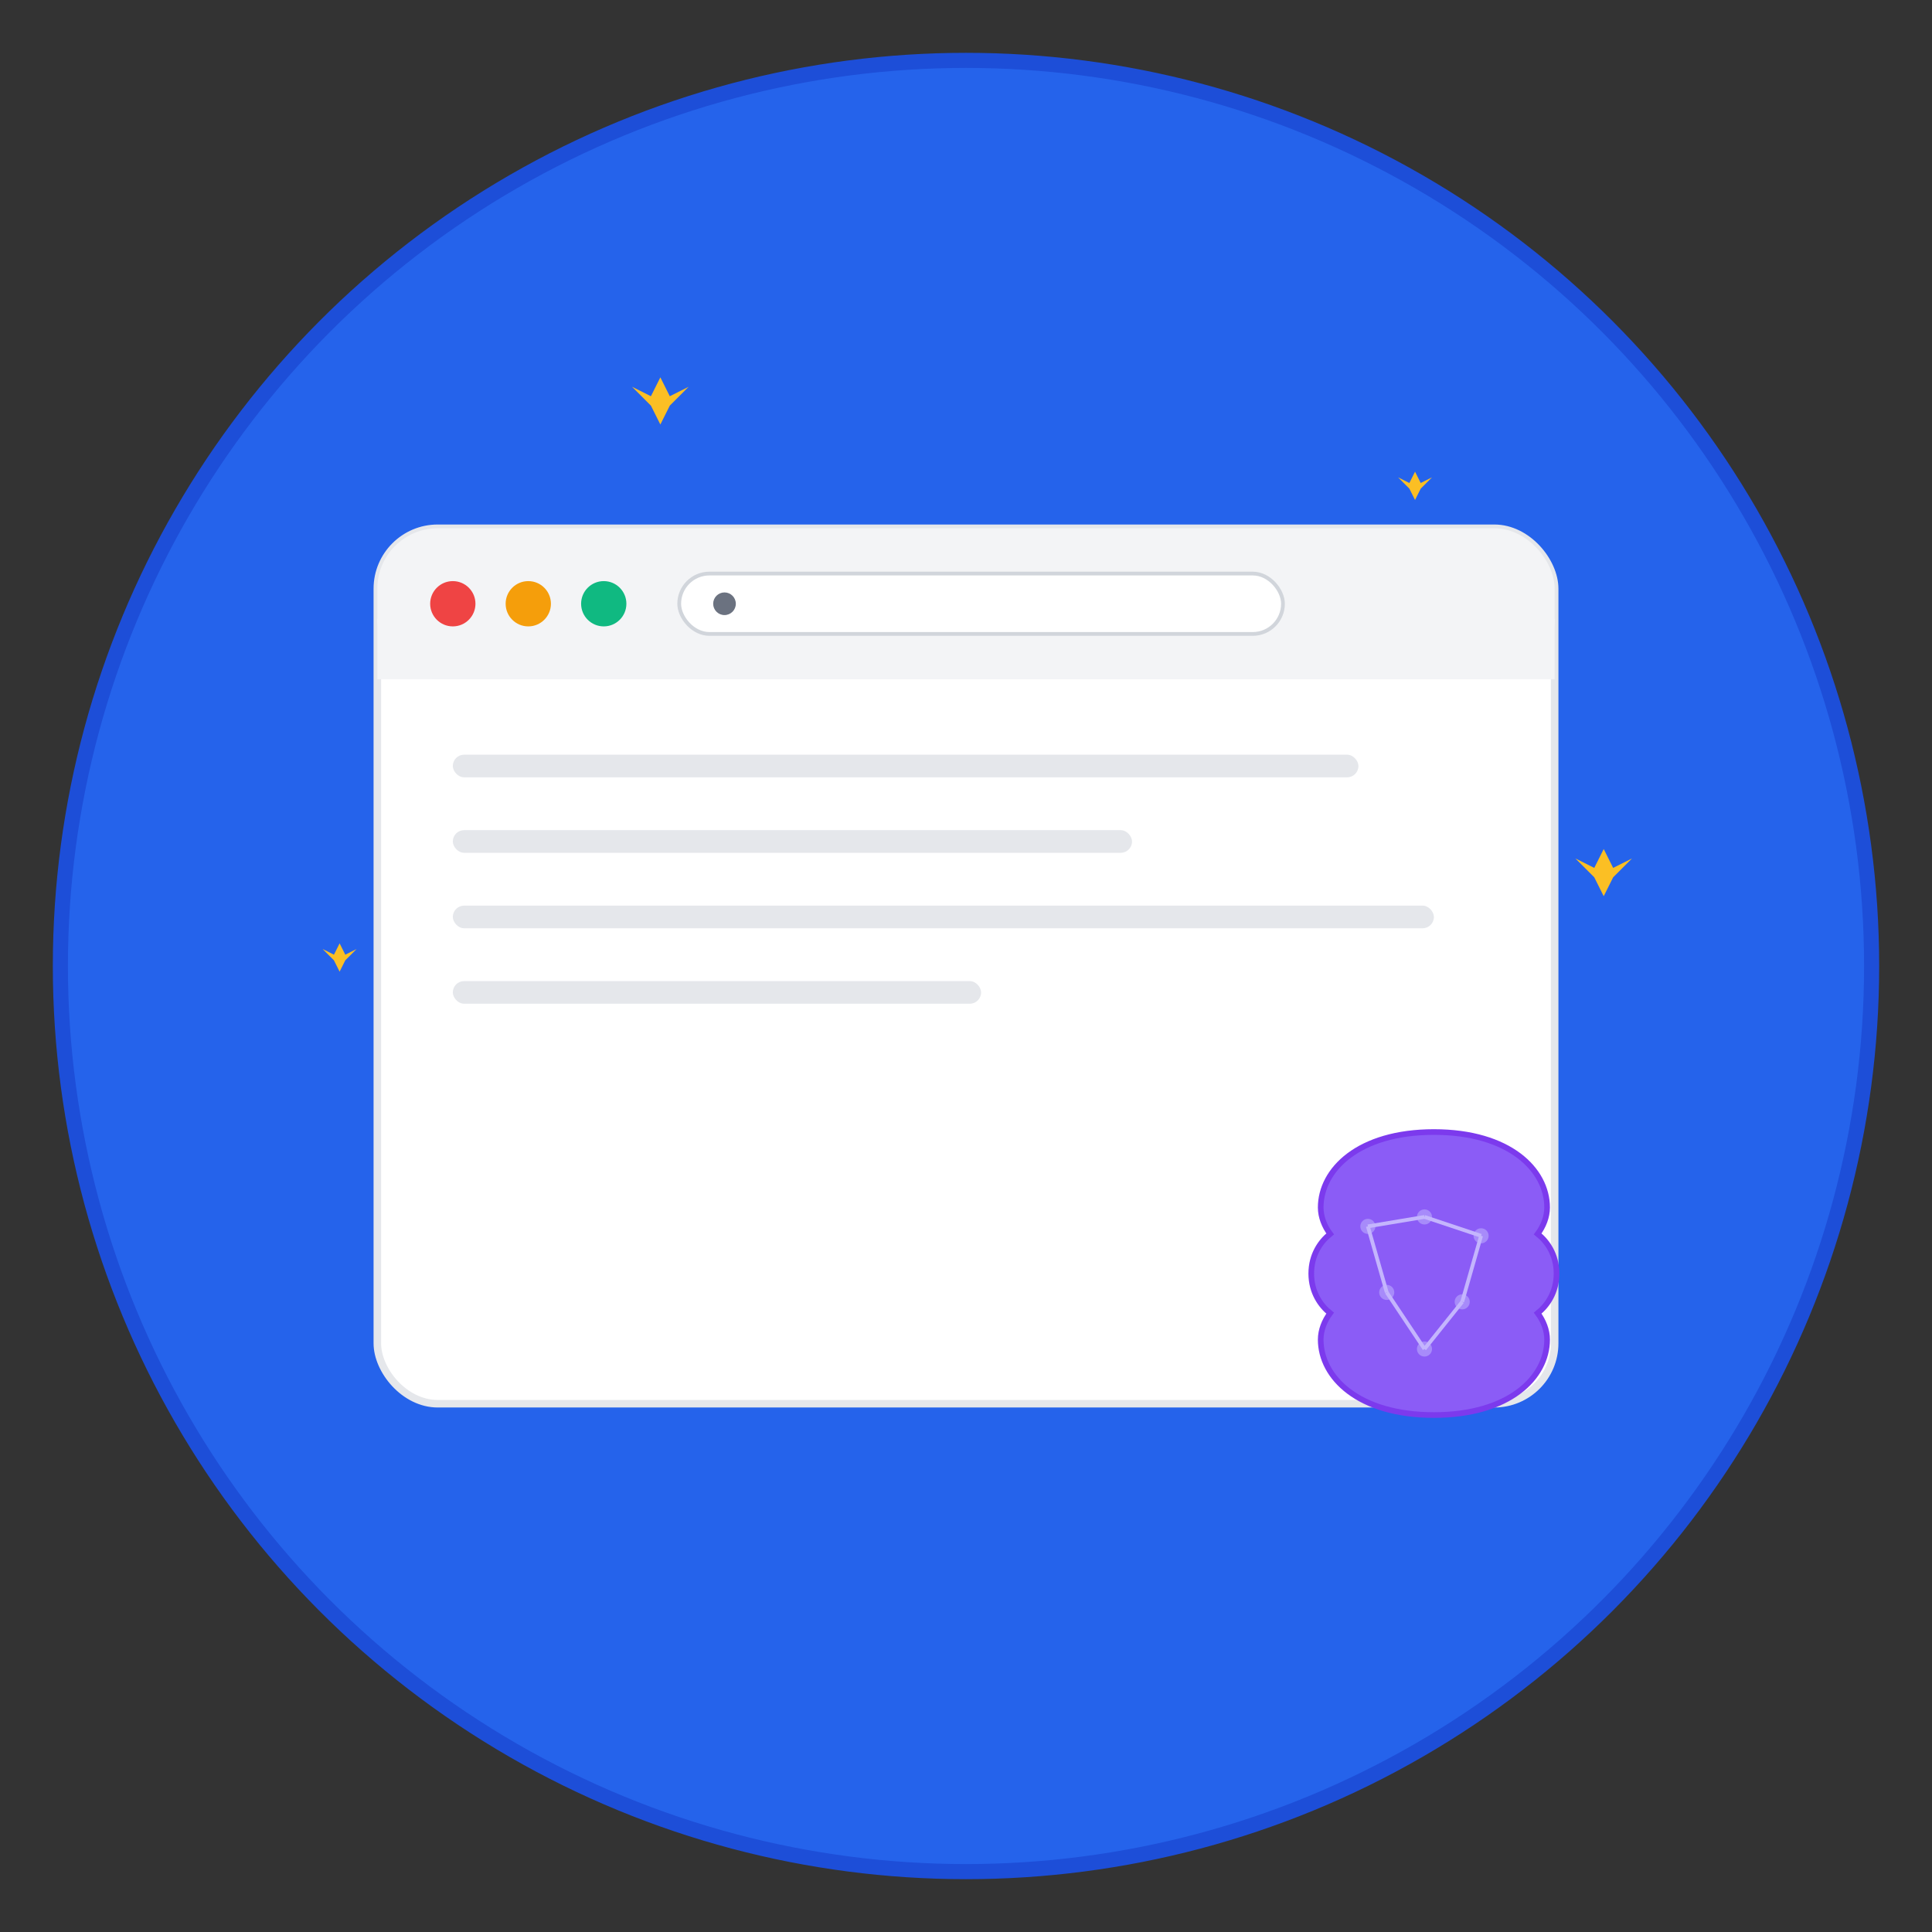 <svg width="1024" height="1024" viewBox="0 0 1024 1024" xmlns="http://www.w3.org/2000/svg">
  <rect x="0" y="0" width="1024" height="1024" fill="#333333" stroke="none"/>
  <!-- Background circle -->
  <circle cx="512" cy="512" r="480" fill="#2563eb" stroke="#1d4ed8" stroke-width="8"/>
  
  <!-- Browser window -->
  <rect x="200" y="280" width="624" height="464" rx="32" fill="#ffffff" stroke="#e5e7eb" stroke-width="4"/>
  
  <!-- Title bar -->
  <rect x="200" y="280" width="624" height="80" rx="32" fill="#f3f4f6"/>
  <rect x="200" y="328" width="624" height="32" fill="#f3f4f6"/>
  
  <!-- Traffic lights -->
  <circle cx="240" cy="320" r="12" fill="#ef4444"/>
  <circle cx="280" cy="320" r="12" fill="#f59e0b"/>
  <circle cx="320" cy="320" r="12" fill="#10b981"/>
  
  <!-- URL bar -->
  <rect x="360" y="304" width="320" height="32" rx="16" fill="#ffffff" stroke="#d1d5db" stroke-width="2"/>
  
  <!-- Address bar icon -->
  <circle cx="384" cy="320" r="6" fill="#6b7280"/>
  
  <!-- Page content lines -->
  <rect x="240" y="400" width="480" height="12" rx="6" fill="#e5e7eb"/>
  <rect x="240" y="440" width="360" height="12" rx="6" fill="#e5e7eb"/>
  <rect x="240" y="480" width="520" height="12" rx="6" fill="#e5e7eb"/>
  <rect x="240" y="520" width="280" height="12" rx="6" fill="#e5e7eb"/>
  
  <!-- AI brain icon overlay -->
  <g transform="translate(680, 600)">
    <!-- Brain outline -->
    <path d="M20 40 C20 20, 40 0, 80 0 C120 0, 140 20, 140 40 C140 45, 138 50, 135 54 C140 58, 145 65, 145 75 C145 85, 140 92, 135 96 C138 100, 140 105, 140 110 C140 130, 120 150, 80 150 C40 150, 20 130, 20 110 C20 105, 22 100, 25 96 C20 92, 15 85, 15 75 C15 65, 20 58, 25 54 C22 50, 20 45, 20 40 Z" 
          fill="#8b5cf6" stroke="#7c3aed" stroke-width="3"/>
    <!-- Neural connections -->
    <circle cx="45" cy="50" r="4" fill="#a78bfa"/>
    <circle cx="75" cy="45" r="4" fill="#a78bfa"/>
    <circle cx="105" cy="55" r="4" fill="#a78bfa"/>
    <circle cx="55" cy="85" r="4" fill="#a78bfa"/>
    <circle cx="95" cy="90" r="4" fill="#a78bfa"/>
    <circle cx="75" cy="115" r="4" fill="#a78bfa"/>
    <!-- Connection lines -->
    <line x1="45" y1="50" x2="75" y2="45" stroke="#c4b5fd" stroke-width="2"/>
    <line x1="75" y1="45" x2="105" y2="55" stroke="#c4b5fd" stroke-width="2"/>
    <line x1="45" y1="50" x2="55" y2="85" stroke="#c4b5fd" stroke-width="2"/>
    <line x1="105" y1="55" x2="95" y2="90" stroke="#c4b5fd" stroke-width="2"/>
    <line x1="55" y1="85" x2="75" y2="115" stroke="#c4b5fd" stroke-width="2"/>
    <line x1="95" y1="90" x2="75" y2="115" stroke="#c4b5fd" stroke-width="2"/>
  </g>
  
  <!-- Sparkles for AI effect -->
  <g fill="#fbbf24">
    <path d="M350 200 L355 210 L365 205 L355 215 L350 225 L345 215 L335 205 L345 210 Z"/>
    <path d="M750 250 L753 256 L759 253 L753 259 L750 265 L747 259 L741 253 L747 256 Z"/>
    <path d="M180 500 L183 506 L189 503 L183 509 L180 515 L177 509 L171 503 L177 506 Z"/>
    <path d="M850 450 L855 460 L865 455 L855 465 L850 475 L845 465 L835 455 L845 460 Z"/>
  </g>
</svg> 